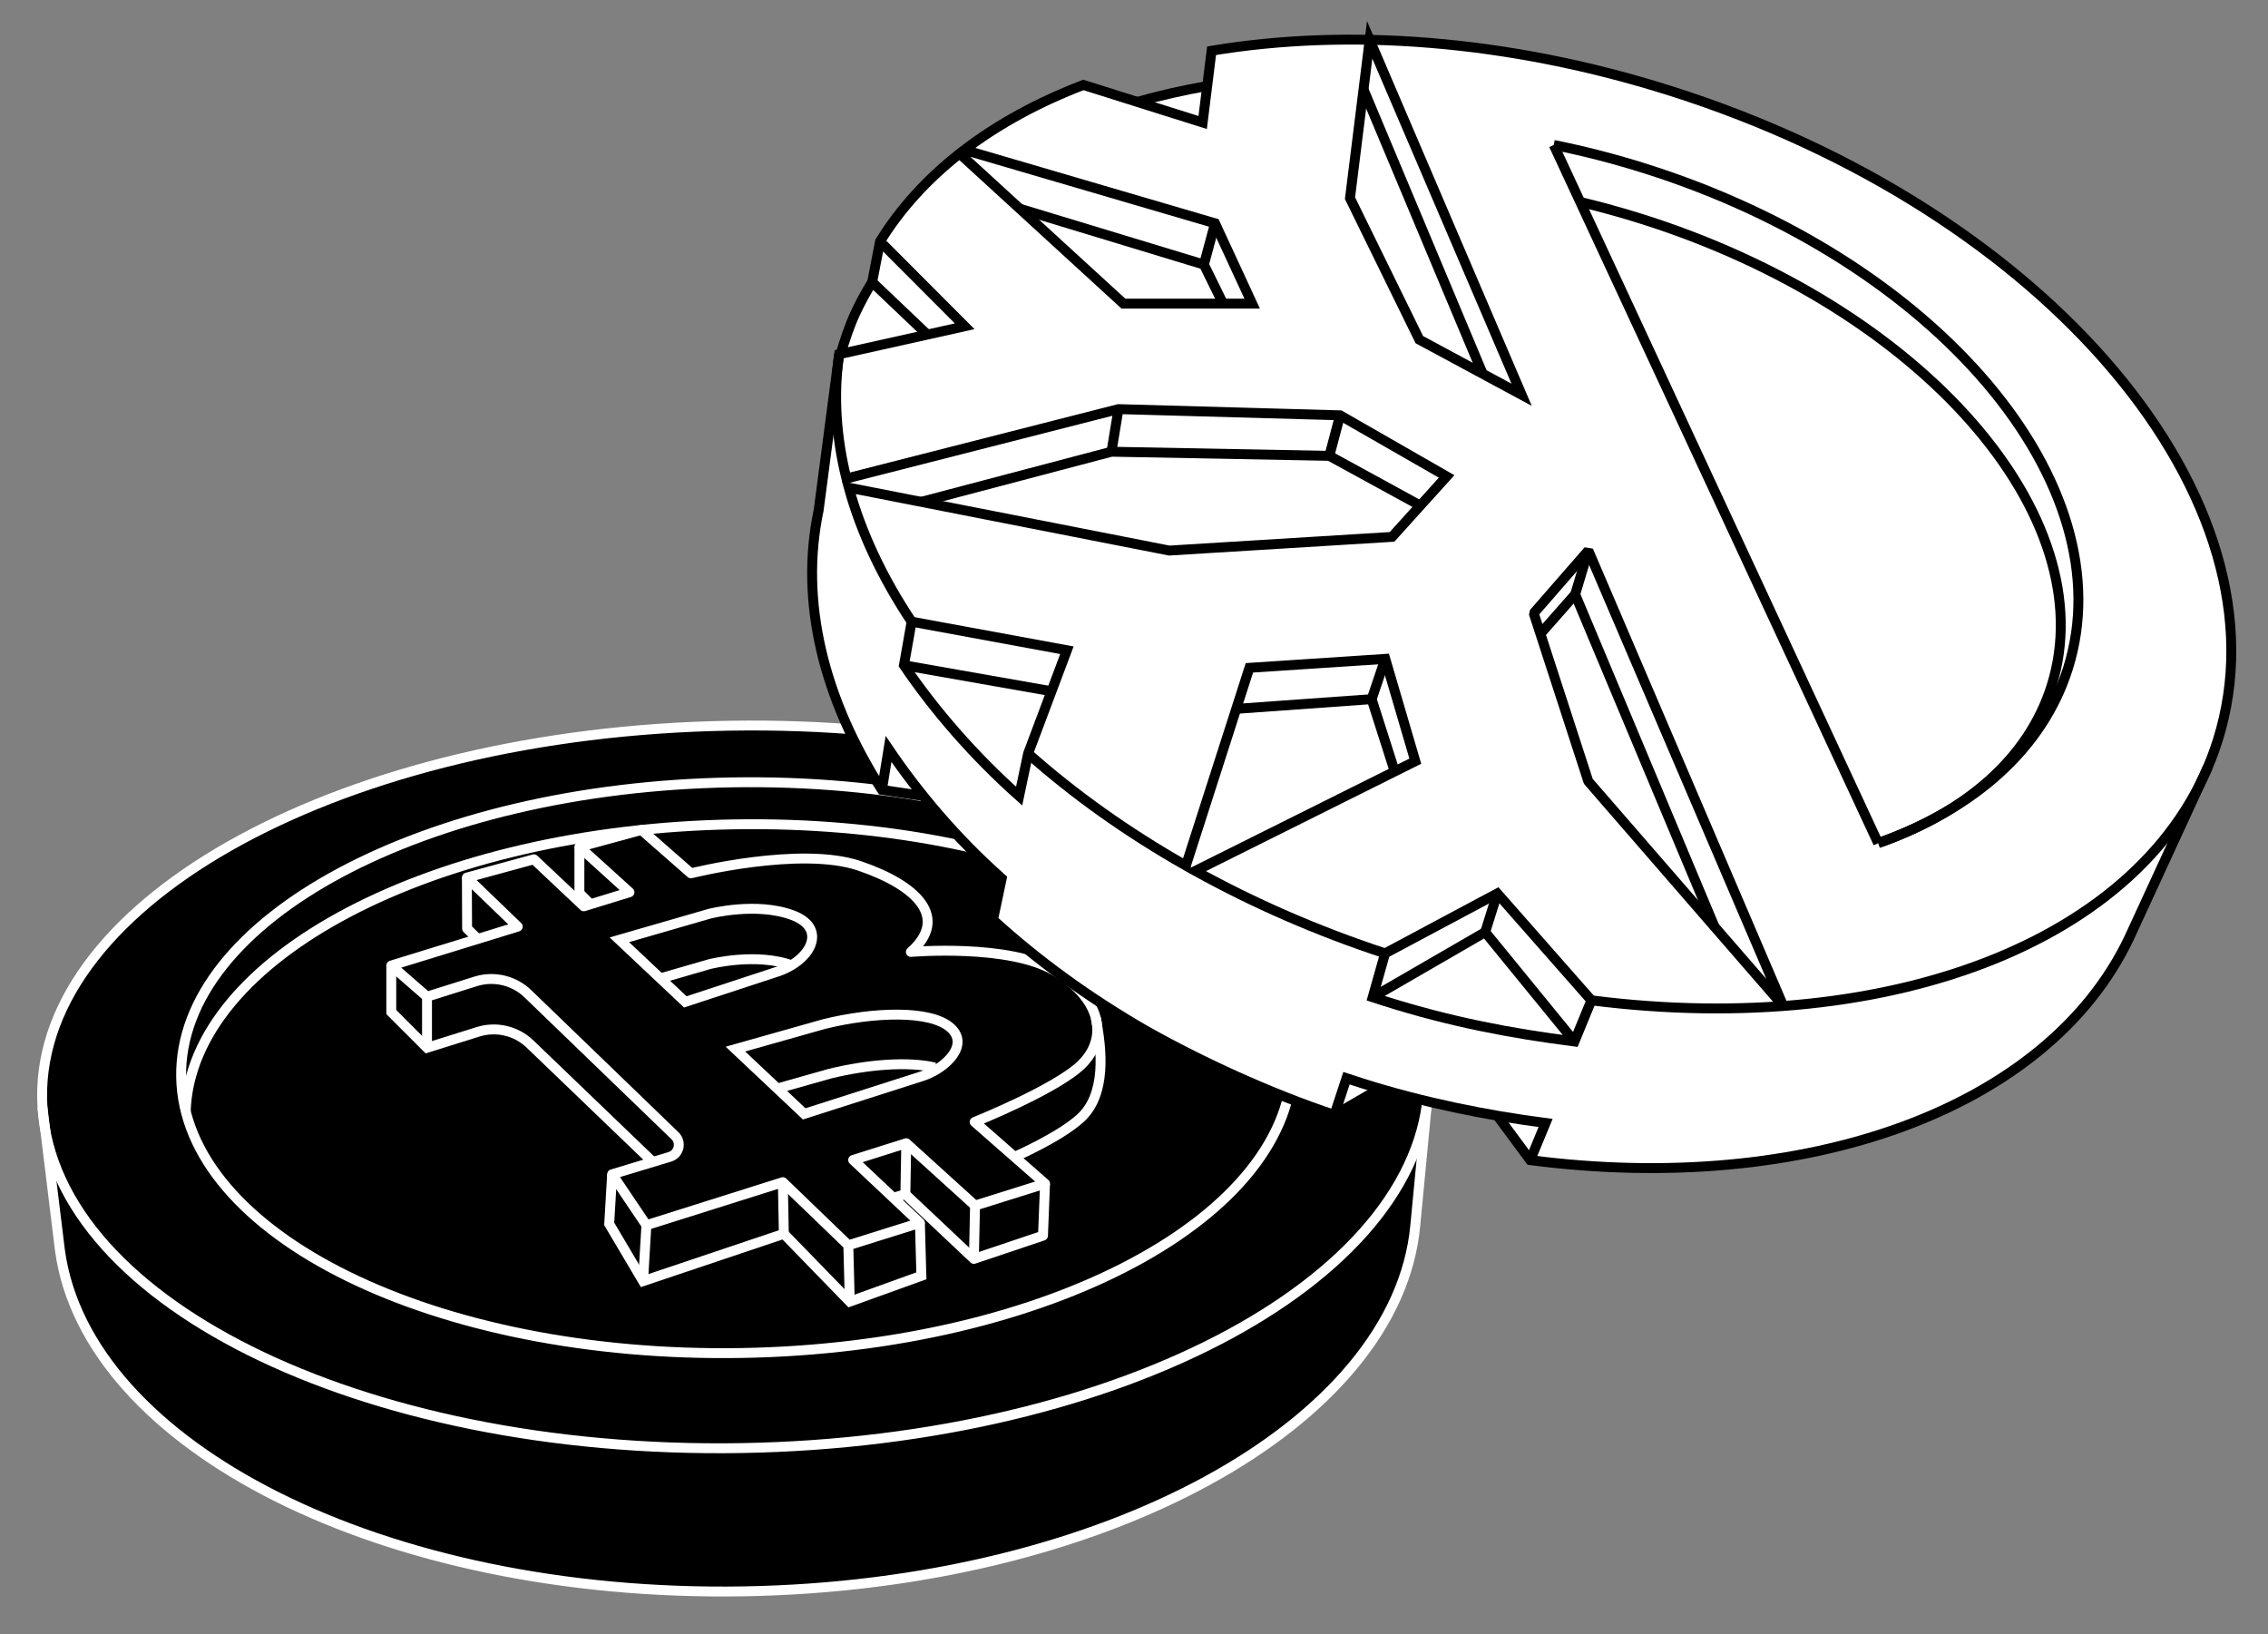 <svg height="330" viewBox="0 0 458 330" width="458" xmlns="http://www.w3.org/2000/svg"><rect x="0" y="0" width="458" height="330" fill="#808080" stroke="none"/><g fill="none" fill-rule="evenodd"><g transform="translate(8 146)"><path d="m280.449 73.746h-.01c.045-.876.071-1.753.056-2.636-.679-40.278-63.906-71.874-141.224-70.572-77.316 1.303-139.444 35.012-138.765 75.291.01.58.036 1.159.071 1.736h-.002l.003.024c.094 1.493.28 2.973.543 4.44l2.983 24.428c5.413 39.673 65.391 70.099 138.031 68.874 72.833-1.228 131.873-33.826 135.663-73.806l2.339-24.508c.136-.996.228-1.998.287-3.004z" fill="currentColor"/><g stroke="#fff" stroke-width="2"><path d="m280.494 71.11c.68 40.279-61.448 73.987-138.765 75.29-77.317 1.304-140.545-30.293-141.224-70.571-.678-40.28 61.449-73.988 138.766-75.291s140.544 30.294 141.223 70.572z"/><path d="m252.985 67.701c.536 31.818-49.264 58.458-111.23 59.502-61.967 1.044-112.637-23.902-113.173-55.72-.536-31.817 49.263-58.457 111.231-59.501 61.967-1.045 112.636 23.902 113.172 55.719z"/><path d="m29.501 78.394c1.076-31.125 50.057-56.913 110.764-57.936 59.28-.999 108.18 21.98 112.425 51.991"/><path d="m280.449 73.746-2.652 27.779c-3.79 39.98-62.829 72.578-135.663 73.806-72.64 1.225-132.618-29.201-138.031-68.874l-3.528-28.892"/><path d="m121.527 21.583 10.002 8.765s22.139-5.572 34.042-1.507c11.903 4.063 18.03 10.545 10.371 17.379 0 0 19.975-1.721 29.175 3.885 9.78 5.96 10.417 13.771 5.35 18.789-5.067 5.016-21.644 11.656-21.644 11.656l14.213 12.454-14.136 4.43-13.889-12.591-10.726 3.385 13.481 12.695-14.454 4.529-13.224-12.746-27.551 8.692-6.925-10.284 11.694-3.532c1.833-.586 2.377-2.918.992-4.255l-29.699-28.664c-2.738-2.643-6.681-3.621-10.338-2.563l-10.03 3.152-7.216-6.286v-.001l25.538-7.857-10.274-9.903 13.536-3.695 10.08 9.493 9.218-2.836-10.11-9.165z" stroke-linejoin="round"/><path d="m130.389 56.304-13.311-12.536 18.212-5.266s9.529-2.456 16.848.333c7.158 2.728 3.479 9.388-3.591 11.509z"/><path d="m125.349 51.558 9.941-2.875s9.529-2.456 16.848.333"/><path d="m140.512 65.838 17.933-5.065c10.075-2.475 21.386-2.829 25.452.707 4.065 3.534-1.056 8.34-5.644 9.808l-23.853 7.629z"/><path d="m148.967 73.8 10.636-3.004c7.555-1.856 15.807-2.519 21.176-1.243"/><path d="m71.016 48.966v9.391l7.216 7.215 10.314-3.226c3.685-1.152 7.704-.206 10.489 2.469l24.843 23.864"/><path d="m78.231 55.252v10.32"/><path d="m115.612 91.114-.589 10.016 6.84 11.558 28.426-9.555 13.314 13.698 14.46-5.214-.297-10.694"/><path d="m122.537 101.398-.674 11.29"/><path d="m150.088 92.706.201 10.427"/><path d="m163.312 105.452.291 11.379"/><path d="m172.38 95.851 2.449-.701 13.839 13.05 13.952-4.689.416-10.507" stroke-linejoin="round"/><path d="m188.9 97.434-.232 10.766" stroke-linejoin="round"/><path d="m175.012 84.843-.183 10.307" stroke-linejoin="round"/><path d="m213.277 59.524c1.283 6.541 2.145 15.509-3.104 20.277-4.257 3.869-13.3 7.802-13.3 7.802" stroke-linejoin="round"/><path d="m109.003 25.002v9.331l2.222 2.262"/><path d="m86.279 31.205.046 10.295 2.147 2.095" stroke-linejoin="round"/></g></g><g transform="translate(164 8)"><path d="m114.626 211.827-9.162 5.302c-13.134-4.376-27.034-10.783-38.216-17.099-11.498-6.638-21.818-14.171-30.722-22.302l1.762-8.344c-5.924-5.265-11.19-10.882-15.822-16.636l-8.374-1.255c-11.754-18.366-16.676-37.993-12.776-56.455l4.142-31.506.278.016c.812-2.708 1.768-5.676 2.974-8.272 1.016-2.183 2.154-4.285 3.412-6.306l1.594-8.214c4.114-6.675 9.542-12.605 16.066-17.737l.978-.758c6.912-5.265 15.004-9.657 24.022-13.111l10.944 3.409c4.53-1.283 9.186-2.359 14.058-3.213l.882-7.099c27.48-4.58 59.852-2.285 92.612 8.08 76.282 24.132 125.782 82.866 110.562 131.185-.578 1.84-1.244 3.636-1.99 5.392l-15.89 34.489v.002c-16.516 34.721-65.444 52.065-120.946 44.862l-6.636-8.967c-7.832-1.351-15.886-3.151-23.752-5.462" fill="#fff"/><g stroke="currentColor" stroke-width="2"><path d="m65.725 12.56c4.532-1.283 9.248-2.351 14.12-3.205"/><path d="m149.762 21.27c6.132 1.229 12.338 2.822 18.558 4.79 58.798 18.6 96.98 63.775 85.286 100.899-5.118 16.243-18.932 28.253-37.78 35.07"/><path d="m155.111 32.782c4.168.99 8.368 2.149 12.576 3.48 56.39 17.841 93.374 60.031 82.6 94.233-4.65 14.764-17.44 25.626-35.008 31.769"/><path d="m154.09 112.016 28.138 67.114"/><path d="m111.346 10.068 24.07 57.411"/><path d="m149.762 21.273 65.516 140.986"/><path d="m5.736 63.547c.812-2.708 1.768-5.676 2.974-8.272 1.016-2.183 2.154-4.285 3.41-6.306"/><path d="m112.592.045-3.974 31.974 14 28.562 20.66 11.134z"/><path d="m156.746 103.173-11.028 12.652 11.028 33.95 39.372 45.357z" stroke-linejoin="bevel"/><path d="m156.746 103.173-2.656 8.843"/><path d="m147.067 119.977 7.022-7.961"/><path d="m41.838 34.115 37.28 11.309 3.874 7.891"/><path d="m79.117 45.422 2.25-8.33"/><path d="m20.094 117.528c-5.88-8.829-10.184-17.937-12.692-27.059l64.716 12.704 44.992-2.764 11.02-12.205-21.512-12.341-44.75-1.253-54.942 14.016c-2.094-8.436-2.646-16.871-1.468-25.097l25.35-5.648-17.092-17.127"/><path d="m41.803 152.747c-9.162-8.142-17.156-17.394-23.264-26.415l1.556-8.803 31.356 5.771-7.834 20.857z"/><path d="m12.122 48.969 1.594-8.214c4.114-6.675 9.542-12.605 16.066-17.737l33.086 30.296h26l-7.5-16.223-50.608-14.83c6.912-5.265 15.004-9.657 24.022-13.111l24.086 7.584 1.798-14.487c27.48-4.58 59.852-2.285 92.612 8.08 76.282 24.132 125.782 82.866 110.562 131.185-12.58 39.939-65.442 60.259-126.476 52.48"/><path d="m23.263 59.564-11.14-10.595"/><path d="m22.028 93.34 38.422-10.128 44 .836 18.362 10.044"/><path d="m104.45 84.048 2.166-8.184"/><path d="m61.867 74.611-1.416 8.603"/><path d="m18.539 126.332 29.802 5.247"/><path d="m115.703 184.51c-13.744-4.516-26.59-10.156-38.314-16.652l44.416-22.158-6.062-20.657-27.438 1.806-12.824 39.939v.002c-11.898-6.757-22.602-14.397-31.866-22.631"/><path d="m85.643 135.137 27.348-1.962 4.658 14.598"/><path d="m115.742 125.042-2.75 8.134"/><path d="m153.951 202.304 3.412-8.314-18.996-21.583-22.664 12.102-2.502 8.853c.816.269 1.634.533 2.458.794 13.228 4.183 25.486 6.516 38.292 8.148z"/><path d="m113.2 193.363 22.716-13.145 18.034 22.086"/><path d="m135.916 180.219 2.452-7.811"/><path d="m281.849 146.905-15.89 34.489v.002c-16.516 34.719-65.444 52.065-120.944 44.862l-6.636-8.969"/><path d="m105.465 217.128 2.442-7.41c1.044.349 2.094.687 3.15 1.02 12.266 3.882 25.146 6.474 37.06 8.019l-3.102 7.5"/><path d="m14.093 151.493 1.342-8.258c6.11 9.024 13.692 18.005 22.854 26.149l-1.762 8.344c8.902 8.132 19.224 15.662 30.72 22.302 11.184 6.314 25.084 12.722 38.218 17.097l9.162-5.3"/><path d="m5.457 63.531-4.14 31.506c-3.902 18.462 1.022 38.089 12.776 56.455l8.372 1.255"/></g></g></g></svg>